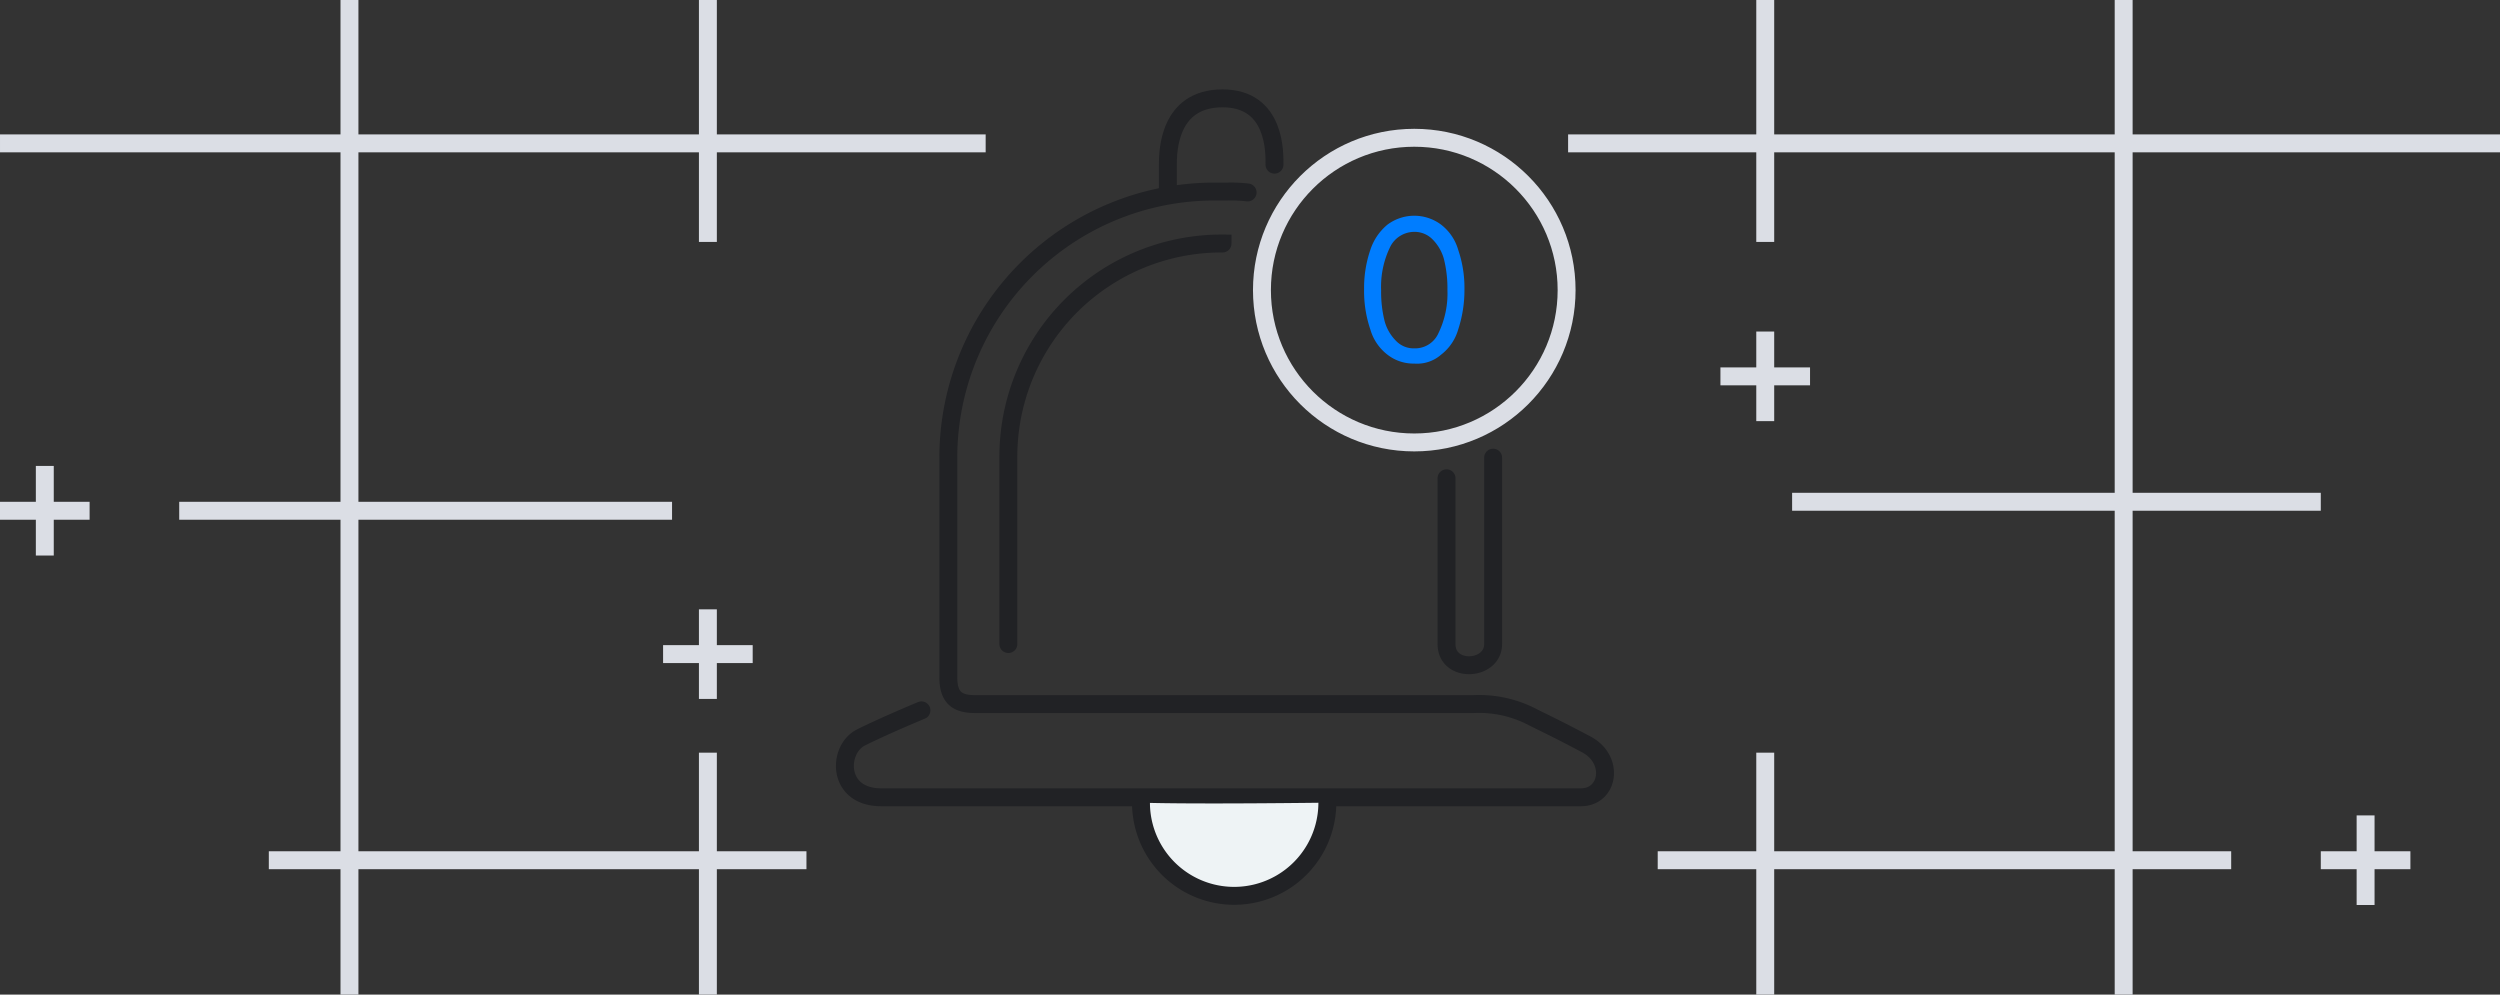 <svg xmlns="http://www.w3.org/2000/svg" width="279" height="111" viewBox="0 0 279 111"><rect x="0" y="0" width="279" height="111" fill="#333333" stroke="none"/><defs><style>.cls-2{fill:none;stroke-width:2px;stroke:#212225;stroke-linecap:round}</style></defs><g id="notification" transform="translate(-578 -684)"><path id="Прямоугольник_538_копия_4" d="M814 795v-14h-38v14h-2v-14h-11v-2h11v-11h2v11h38v-38h-36v-2h36v-38h-38v10h-2v-10h-21v-2h21v-15h2v15h38v-15h2v15h41v2h-41v38h21v2h-21v38h11v2h-11v14zm-158 0v-14h-38v14h-2v-14h-8v-2h8v-37h-18v-2h18v-39h-38v-2h38v-15h2v15h38v-15h2v15h30v2h-30v10h-2v-10h-38v39h35v2h-35v37h38v-11h2v11h10v2h-10v14zm185-10v-4h-4v-2h4v-4h2v4h4v2h-4v4zm-185-23v-4h-4v-2h4v-4h2v4h4v2h-4v4zm-74-16v-4h-4v-2h4v-4h2v4h4v2h-4v4zm192-15v-4h-4v-2h4v-4h2v4h4v2h-4v4z" fill="#dbdee5"/><g id="Сгруппировать_739" transform="translate(476.833 512.976)"><path id="Прямоугольник_1_копия" class="cls-2" d="M204 250.3s-4.1 1.7-6.7 3c-2.7 1.3-2.8 6.7 2.2 6.7h78.1c3.1 0 3.8-4.2.6-5.9s-4.3-2.2-5.9-3a12.939 12.939 0 00-6.7-1.5H210c-2 0-3-.7-3-3v-24.5a29.7 29.7 0 0129.7-29.7h1.5a16.2 16.2 0 012.2.1m27.4 29.6v20.8c0 3-5.2 3.3-5.2 0v-18.5m-25-26.2a23.792 23.792 0 00-23.9 23.7v21"/><path id="Фигура_1" class="cls-2" d="M231.5 192.4v-3c0-1.5.1-7.4 6.1-7.4s5.8 6.2 5.8 7.4"/><circle id="Эллипс_1" cx="17" cy="17" r="17" transform="translate(242 186.4)" stroke="#dbdee5" fill="none" stroke-width="2"/><path id="Контур_665" d="M259 211.6a4.719 4.719 0 01-3-1 5.428 5.428 0 01-1.9-2.8 13.266 13.266 0 01-.7-4.5 13.082 13.082 0 01.7-4.4 6.1 6.1 0 011.9-2.8 5 5 0 016 0 5.428 5.428 0 011.9 2.8 13.082 13.082 0 01.7 4.4 14.083 14.083 0 01-.7 4.5 5.428 5.428 0 01-1.9 2.8 4.064 4.064 0 01-3 1zm0-1.7a2.847 2.847 0 002.7-1.7 10.122 10.122 0 001-4.8 13.425 13.425 0 00-.4-3.5 4.963 4.963 0 00-1.3-2.2 2.792 2.792 0 00-2-.8 3.011 3.011 0 00-2.7 1.7 10.122 10.122 0 00-1 4.8 13.424 13.424 0 00.4 3.5 4.962 4.962 0 001.3 2.2 2.709 2.709 0 002 .8z" fill="#007dff"/><path id="Эллипс_2" d="M249.3 260.6a10.4 10.4 0 01-20.8 0c5.8.2 20.8 0 20.8 0z" fill="#eef3f5"/><path id="Эллипс_2-2" class="cls-2" d="M249.3 260.6a10.4 10.4 0 01-20.8 0"/></g></g></svg>